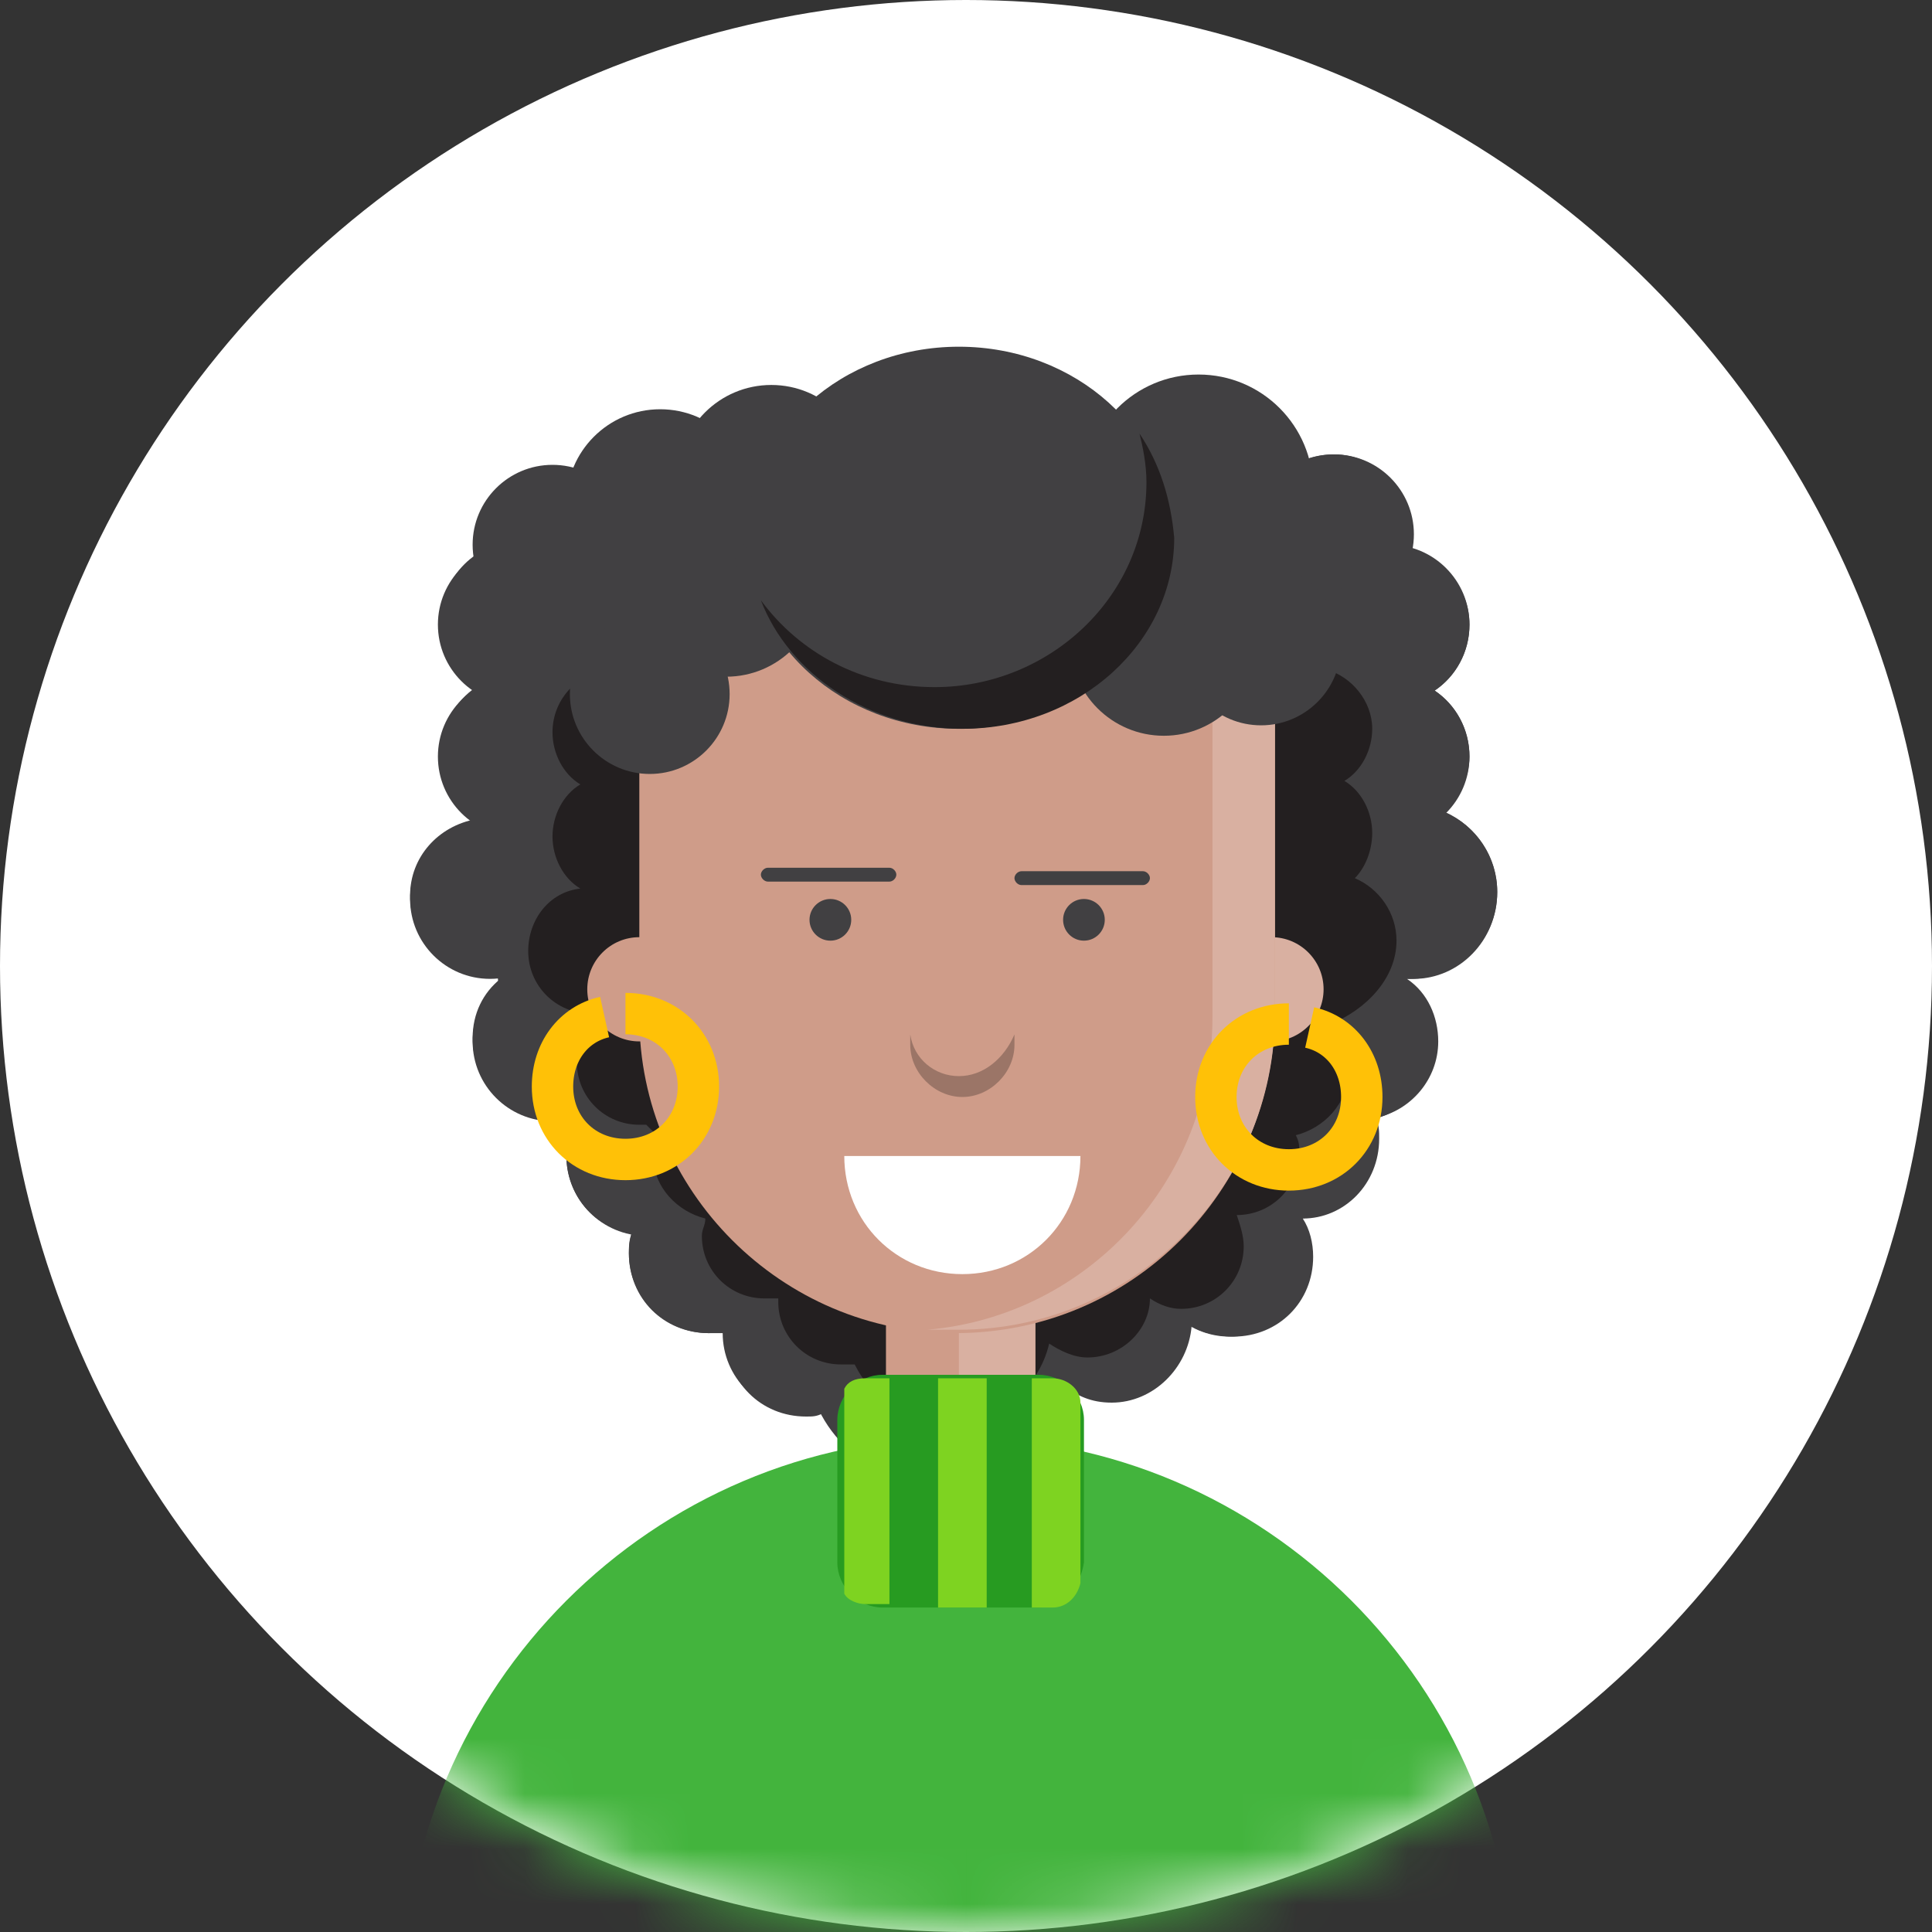 <svg width="35" height="35" viewBox="0 0 35 35" fill="none" xmlns="http://www.w3.org/2000/svg">
<rect x="0" y="0" width="35" height="35" fill="#333333" stroke="none"/>
<circle cx="17.5" cy="17.5" r="17.5" fill="white"/>
<mask id="mask0" mask-type="alpha" maskUnits="userSpaceOnUse" x="0" y="0" width="35" height="35">
<circle cx="17.5" cy="17.5" r="17.5" fill="white"/>
</mask>
<g mask="url(#mask0)">
<path d="M17.182 23.082C12.652 23.082 9.002 20.502 9.002 17.356V12.07C9.002 10.308 11.079 8.861 13.659 8.861H20.769C23.349 8.861 25.425 10.308 25.425 12.07V17.356C25.362 20.502 21.713 23.082 17.182 23.082Z" fill="#414042"/>
<path d="M14.54 25.599C15.339 25.599 15.987 24.951 15.987 24.151C15.987 23.352 15.339 22.704 14.54 22.704C13.74 22.704 13.092 23.352 13.092 24.151C13.092 24.951 13.74 25.599 14.54 25.599Z" fill="#414042"/>
<path d="M12.841 24.151C13.64 24.151 14.288 23.503 14.288 22.704C14.288 21.905 13.64 21.257 12.841 21.257C12.041 21.257 11.393 21.905 11.393 22.704C11.393 23.503 12.041 24.151 12.841 24.151Z" fill="#414042"/>
<path d="M23.475 22.075C24.274 22.075 24.922 21.427 24.922 20.628C24.922 19.828 24.274 19.18 23.475 19.18C22.675 19.18 22.027 19.828 22.027 20.628C22.027 21.427 22.675 22.075 23.475 22.075Z" fill="#414042"/>
<path d="M22.279 24.214C23.078 24.214 23.726 23.566 23.726 22.767C23.726 21.968 23.078 21.32 22.279 21.32C21.48 21.32 20.832 21.968 20.832 22.767C20.832 23.566 21.48 24.214 22.279 24.214Z" fill="#414042"/>
<path d="M20.077 25.347C20.876 25.347 21.524 24.699 21.524 23.9C21.524 23.101 20.876 22.453 20.077 22.453C19.278 22.453 18.63 23.101 18.63 23.9C18.63 24.699 19.278 25.347 20.077 25.347Z" fill="#414042"/>
<path d="M16.931 26.857C18.216 26.857 19.259 25.815 19.259 24.529C19.259 23.243 18.216 22.201 16.931 22.201C15.645 22.201 14.602 23.243 14.602 24.529C14.602 25.815 15.645 26.857 16.931 26.857Z" fill="#414042"/>
<path d="M11.708 22.39C12.507 22.39 13.155 21.742 13.155 20.942C13.155 20.143 12.507 19.495 11.708 19.495C10.909 19.495 10.261 20.143 10.261 20.942C10.261 21.742 10.909 22.39 11.708 22.39Z" fill="#414042"/>
<path d="M10.009 20.313C10.809 20.313 11.457 19.665 11.457 18.866C11.457 18.067 10.809 17.419 10.009 17.419C9.21 17.419 8.562 18.067 8.562 18.866C8.562 19.665 9.21 20.313 10.009 20.313Z" fill="#414042"/>
<path d="M8.877 17.733C9.676 17.733 10.324 17.085 10.324 16.286C10.324 15.487 9.676 14.839 8.877 14.839C8.077 14.839 7.429 15.487 7.429 16.286C7.429 17.085 8.077 17.733 8.877 17.733Z" fill="#414042"/>
<path d="M9.38 15.153C10.179 15.153 10.827 14.505 10.827 13.706C10.827 12.907 10.179 12.259 9.38 12.259C8.581 12.259 7.933 12.907 7.933 13.706C7.933 14.505 8.581 15.153 9.38 15.153Z" fill="#414042"/>
<path d="M9.38 12.762C10.179 12.762 10.827 12.114 10.827 11.315C10.827 10.516 10.179 9.868 9.38 9.868C8.581 9.868 7.933 10.516 7.933 11.315C7.933 12.114 8.581 12.762 9.38 12.762Z" fill="#414042"/>
<path d="M10.009 11.315C10.809 11.315 11.457 10.667 11.457 9.868C11.457 9.069 10.809 8.421 10.009 8.421C9.21 8.421 8.562 9.069 8.562 9.868C8.562 10.667 9.21 11.315 10.009 11.315Z" fill="#414042"/>
<path d="M24.544 20.313C25.344 20.313 25.992 19.665 25.992 18.866C25.992 18.067 25.344 17.419 24.544 17.419C23.745 17.419 23.097 18.067 23.097 18.866C23.097 19.665 23.745 20.313 24.544 20.313Z" fill="#414042"/>
<path d="M25.551 17.733C26.42 17.733 27.124 17.029 27.124 16.16C27.124 15.291 26.42 14.587 25.551 14.587C24.682 14.587 23.978 15.291 23.978 16.16C23.978 17.029 24.682 17.733 25.551 17.733Z" fill="#414042"/>
<path d="M25.174 15.153C25.973 15.153 26.621 14.505 26.621 13.706C26.621 12.907 25.973 12.259 25.174 12.259C24.374 12.259 23.726 12.907 23.726 13.706C23.726 14.505 24.374 15.153 25.174 15.153Z" fill="#414042"/>
<path d="M25.174 12.762C25.973 12.762 26.621 12.114 26.621 11.315C26.621 10.516 25.973 9.868 25.174 9.868C24.374 9.868 23.726 10.516 23.726 11.315C23.726 12.114 24.374 12.762 25.174 12.762Z" fill="#414042"/>
<path d="M24.167 11.126C24.966 11.126 25.614 10.478 25.614 9.679C25.614 8.88 24.966 8.232 24.167 8.232C23.368 8.232 22.72 8.88 22.72 9.679C22.72 10.478 23.368 11.126 24.167 11.126Z" fill="#414042"/>
<path d="M27.124 16.16C27.124 15.531 26.747 14.965 26.18 14.713C26.432 14.461 26.621 14.084 26.621 13.706C26.621 13.203 26.369 12.762 25.991 12.511C26.369 12.259 26.621 11.819 26.621 11.315C26.621 10.686 26.18 10.12 25.551 9.931C25.551 9.868 25.551 9.742 25.551 9.679C25.551 8.861 24.922 8.232 24.167 8.232C23.538 8.232 23.034 8.609 22.845 9.176C22.216 8.987 21.524 8.798 20.769 8.798H13.659C12.211 8.798 10.89 9.302 10.072 9.994C9.883 9.868 9.632 9.805 9.443 9.805C8.625 9.805 7.996 10.434 7.996 11.252C7.996 11.756 8.247 12.196 8.625 12.448C8.247 12.7 7.996 13.14 7.996 13.643C7.996 14.147 8.247 14.587 8.625 14.839C7.933 14.965 7.429 15.531 7.429 16.223C7.429 17.041 8.059 17.67 8.877 17.67C8.939 17.67 9.002 17.67 9.065 17.67V17.733C8.751 17.985 8.562 18.363 8.562 18.803C8.562 19.621 9.191 20.25 10.009 20.25C10.072 20.25 10.135 20.25 10.135 20.25C10.198 20.313 10.261 20.439 10.324 20.502C10.261 20.628 10.261 20.817 10.261 20.942C10.261 21.634 10.764 22.264 11.456 22.327C11.393 22.453 11.393 22.578 11.393 22.704C11.393 23.522 12.023 24.151 12.841 24.151C12.966 24.151 13.029 24.151 13.155 24.151C13.155 24.151 13.155 24.151 13.155 24.214C13.155 25.032 13.784 25.662 14.602 25.662C14.728 25.662 14.791 25.662 14.917 25.599C15.295 26.354 16.113 26.92 16.994 26.92C18.126 26.92 19.07 26.102 19.259 25.095C19.511 25.284 19.762 25.41 20.14 25.41C20.895 25.41 21.524 24.781 21.587 24.026C21.776 24.151 22.09 24.214 22.342 24.214C23.16 24.214 23.789 23.585 23.789 22.767C23.789 22.515 23.726 22.264 23.601 22.075C24.356 22.075 24.985 21.446 24.985 20.628C24.985 20.502 24.985 20.376 24.922 20.25C25.551 20.124 26.055 19.558 26.055 18.866C26.055 18.425 25.866 17.985 25.488 17.733C25.551 17.733 25.551 17.733 25.614 17.733C26.432 17.733 27.124 17.041 27.124 16.16ZM20.832 22.453C20.832 22.515 20.832 22.578 20.832 22.641C20.769 22.578 20.643 22.578 20.58 22.515C20.706 22.515 20.769 22.515 20.832 22.453ZM19.07 22.893C19.007 22.956 18.944 23.019 18.881 23.145C18.818 23.082 18.755 23.019 18.755 22.956C18.818 22.956 18.944 22.956 19.07 22.893ZM15.232 22.893C15.232 22.893 15.169 22.893 15.232 22.893C15.169 22.893 15.232 22.893 15.232 22.893ZM14.477 22.767C14.414 22.767 14.351 22.767 14.288 22.767C14.288 22.767 14.288 22.767 14.288 22.704C14.351 22.704 14.414 22.704 14.477 22.767Z" fill="#414042"/>
<path d="M25.299 17.041C25.299 16.538 24.985 16.097 24.544 15.909C24.733 15.72 24.859 15.405 24.859 15.091C24.859 14.713 24.67 14.335 24.356 14.147C24.67 13.958 24.859 13.58 24.859 13.203C24.859 12.699 24.481 12.259 24.041 12.133C24.041 12.07 24.041 12.007 24.041 11.944C24.041 11.315 23.538 10.812 22.908 10.812C22.405 10.812 22.027 11.126 21.839 11.567C21.335 11.378 20.769 11.315 20.203 11.315H14.54C13.344 11.315 12.337 11.693 11.645 12.259C11.519 12.196 11.331 12.133 11.142 12.133C10.513 12.133 10.009 12.636 10.009 13.266C10.009 13.643 10.198 14.021 10.513 14.21C10.198 14.398 10.009 14.776 10.009 15.153C10.009 15.531 10.198 15.909 10.513 16.097C9.946 16.16 9.569 16.663 9.569 17.23C9.569 17.859 10.072 18.362 10.701 18.362C10.764 18.362 10.827 18.362 10.827 18.362V18.425C10.575 18.614 10.45 18.929 10.45 19.243C10.45 19.873 10.953 20.376 11.582 20.376C11.645 20.376 11.645 20.376 11.708 20.376C11.771 20.439 11.834 20.502 11.897 20.565C11.834 20.691 11.834 20.816 11.834 20.942C11.834 21.509 12.274 21.949 12.778 22.075C12.778 22.201 12.715 22.264 12.715 22.39C12.715 23.019 13.218 23.522 13.848 23.522C13.91 23.522 13.973 23.522 14.099 23.522C14.099 23.522 14.099 23.522 14.099 23.585C14.099 24.214 14.603 24.718 15.232 24.718C15.295 24.718 15.421 24.718 15.483 24.718C15.798 25.347 16.427 25.787 17.182 25.787C18.063 25.787 18.818 25.158 19.007 24.34C19.196 24.466 19.448 24.592 19.699 24.592C20.328 24.592 20.832 24.088 20.832 23.522C21.021 23.648 21.209 23.711 21.398 23.711C22.027 23.711 22.531 23.207 22.531 22.578C22.531 22.39 22.468 22.201 22.405 22.012C23.034 22.012 23.538 21.509 23.538 20.879C23.538 20.753 23.538 20.691 23.475 20.565C23.978 20.439 24.419 19.998 24.419 19.432C24.419 19.055 24.23 18.74 23.978 18.551C24.041 18.551 24.041 18.551 24.104 18.551C24.733 18.299 25.299 17.733 25.299 17.041ZM20.328 22.075C20.328 22.138 20.328 22.201 20.328 22.264C20.266 22.201 20.203 22.201 20.14 22.138C20.203 22.138 20.266 22.075 20.328 22.075ZM18.881 22.452C18.818 22.515 18.756 22.578 18.756 22.641C18.692 22.578 18.692 22.515 18.63 22.515C18.692 22.452 18.756 22.452 18.881 22.452ZM15.232 22.327C15.169 22.327 15.106 22.327 15.043 22.327C15.043 22.327 15.043 22.327 15.043 22.264C15.106 22.264 15.169 22.264 15.232 22.327Z" fill="#231F20"/>
<path d="M23.097 11.315C23.896 11.315 24.544 10.667 24.544 9.868C24.544 9.069 23.896 8.421 23.097 8.421C22.298 8.421 21.65 9.069 21.65 9.868C21.65 10.667 22.298 11.315 23.097 11.315Z" fill="#414042"/>
<path d="M27.439 40.385H7.304V36.107C7.304 30.569 11.834 26.039 17.371 26.039C22.908 26.039 27.439 30.569 27.439 36.107V40.385Z" fill="#43B43D"/>
<path d="M17.875 28.367H16.868C16.427 28.367 16.05 27.99 16.05 27.549V22.83C16.05 22.39 16.427 22.012 16.868 22.012H17.938C18.378 22.012 18.756 22.39 18.756 22.83V27.549C18.693 27.99 18.315 28.367 17.875 28.367Z" fill="#CF9C89"/>
<path d="M17.875 28.367H17.371V21.949H18.756V27.486C18.693 27.99 18.315 28.367 17.875 28.367Z" fill="#D9B0A1"/>
<path d="M23.034 18.866C23.555 18.866 23.978 18.443 23.978 17.922C23.978 17.401 23.555 16.978 23.034 16.978C22.513 16.978 22.09 17.401 22.09 17.922C22.09 18.443 22.513 18.866 23.034 18.866Z" fill="#D9B0A1"/>
<path d="M17.308 24.151C14.162 24.151 11.582 21.572 11.582 18.425V13.14C11.582 11.378 13.03 9.868 14.854 9.868H19.825C21.587 9.868 23.097 11.315 23.097 13.14V18.425C23.034 21.572 20.517 24.151 17.308 24.151Z" fill="#CF9C89"/>
<path d="M19.825 9.868H18.692C20.454 9.868 21.965 11.315 21.965 13.14V18.425C21.965 21.383 19.699 23.837 16.805 24.089C16.994 24.089 17.182 24.089 17.371 24.089C20.517 24.089 23.097 21.509 23.097 18.363V13.077C23.034 11.315 21.587 9.868 19.825 9.868Z" fill="#D9B0A1"/>
<path d="M11.582 18.866C12.104 18.866 12.526 18.443 12.526 17.922C12.526 17.401 12.104 16.978 11.582 16.978C11.061 16.978 10.639 17.401 10.639 17.922C10.639 18.443 11.061 18.866 11.582 18.866Z" fill="#CF9C89"/>
<path d="M16.113 15.971H13.91C13.848 15.971 13.784 15.908 13.784 15.845C13.784 15.783 13.848 15.72 13.91 15.72H16.113C16.176 15.72 16.238 15.783 16.238 15.845C16.238 15.908 16.176 15.971 16.113 15.971Z" fill="#414042"/>
<path d="M20.706 16.034H18.504C18.441 16.034 18.378 15.971 18.378 15.908C18.378 15.845 18.441 15.783 18.504 15.783H20.706C20.769 15.783 20.832 15.845 20.832 15.908C20.832 15.971 20.769 16.034 20.706 16.034Z" fill="#414042"/>
<path d="M15.043 17.041C15.252 17.041 15.421 16.872 15.421 16.663C15.421 16.455 15.252 16.286 15.043 16.286C14.835 16.286 14.665 16.455 14.665 16.663C14.665 16.872 14.835 17.041 15.043 17.041Z" fill="#414042"/>
<path d="M19.636 17.041C19.845 17.041 20.014 16.872 20.014 16.663C20.014 16.455 19.845 16.286 19.636 16.286C19.428 16.286 19.259 16.455 19.259 16.663C19.259 16.872 19.428 17.041 19.636 17.041Z" fill="#414042"/>
<path d="M17.371 19.495C16.931 19.495 16.553 19.181 16.49 18.74C16.49 18.803 16.49 18.866 16.49 18.929C16.49 19.432 16.931 19.873 17.434 19.873C17.938 19.873 18.378 19.432 18.378 18.929C18.378 18.866 18.378 18.803 18.378 18.74C18.189 19.181 17.812 19.495 17.371 19.495Z" fill="#9B7567"/>
<path d="M19.573 20.942C19.573 22.138 18.63 23.082 17.434 23.082C16.238 23.082 15.295 22.138 15.295 20.942H19.573Z" fill="white"/>
<path d="M13.155 12.259C14.094 12.259 14.854 11.498 14.854 10.56C14.854 9.622 14.094 8.861 13.155 8.861C12.217 8.861 11.457 9.622 11.457 10.56C11.457 11.498 12.217 12.259 13.155 12.259Z" fill="#414042"/>
<path d="M11.771 14.021C12.57 14.021 13.218 13.373 13.218 12.574C13.218 11.774 12.57 11.126 11.771 11.126C10.972 11.126 10.324 11.774 10.324 12.574C10.324 13.373 10.972 14.021 11.771 14.021Z" fill="#414042"/>
<path d="M13.973 10.371C14.912 10.371 15.672 9.611 15.672 8.672C15.672 7.734 14.912 6.974 13.973 6.974C13.035 6.974 12.274 7.734 12.274 8.672C12.274 9.611 13.035 10.371 13.973 10.371Z" fill="#414042"/>
<path d="M21.084 13.329C22.022 13.329 22.782 12.568 22.782 11.63C22.782 10.692 22.022 9.931 21.084 9.931C20.145 9.931 19.385 10.692 19.385 11.63C19.385 12.568 20.145 13.329 21.084 13.329Z" fill="#414042"/>
<path d="M22.846 13.14C23.645 13.14 24.293 12.492 24.293 11.693C24.293 10.893 23.645 10.245 22.846 10.245C22.046 10.245 21.398 10.893 21.398 11.693C21.398 12.492 22.046 13.14 22.846 13.14Z" fill="#414042"/>
<path d="M21.713 10.938C22.86 10.938 23.789 10.008 23.789 8.861C23.789 7.714 22.86 6.785 21.713 6.785C20.566 6.785 19.637 7.714 19.637 8.861C19.637 10.008 20.566 10.938 21.713 10.938Z" fill="#414042"/>
<path d="M11.96 10.812C12.898 10.812 13.659 10.051 13.659 9.113C13.659 8.175 12.898 7.414 11.96 7.414C11.021 7.414 10.261 8.175 10.261 9.113C10.261 10.051 11.021 10.812 11.96 10.812Z" fill="#414042"/>
<path d="M17.371 13.203C19.491 13.203 21.209 11.653 21.209 9.742C21.209 7.831 19.491 6.281 17.371 6.281C15.251 6.281 13.533 7.831 13.533 9.742C13.533 11.653 15.251 13.203 17.371 13.203Z" fill="#414042"/>
<path d="M20.643 7.854C20.706 8.106 20.769 8.421 20.769 8.735C20.769 10.812 19.007 12.448 16.931 12.448C15.609 12.448 14.477 11.818 13.784 10.874C14.288 12.196 15.735 13.203 17.434 13.203C19.573 13.203 21.272 11.63 21.272 9.742C21.209 9.05 21.021 8.421 20.643 7.854Z" fill="#231F20"/>
<path d="M11.331 18.362C12.086 18.362 12.652 18.929 12.652 19.684C12.652 20.439 12.086 21.005 11.331 21.005C10.575 21.005 10.009 20.439 10.009 19.684C10.009 19.055 10.387 18.551 10.953 18.425" stroke="#FFC107" stroke-width="0.75" stroke-miterlimit="10"/>
<path d="M23.349 18.551C22.594 18.551 22.027 19.117 22.027 19.873C22.027 20.628 22.594 21.194 23.349 21.194C24.104 21.194 24.67 20.628 24.67 19.873C24.67 19.243 24.293 18.74 23.726 18.614" stroke="#FFC107" stroke-width="0.75" stroke-miterlimit="10"/>
<path d="M18.819 29.122H15.987C15.546 29.122 15.169 28.745 15.169 28.304V25.724C15.169 25.284 15.546 24.906 15.987 24.906H18.819C19.259 24.906 19.637 25.284 19.637 25.724V28.304C19.573 28.745 19.259 29.122 18.819 29.122Z" fill="#279B21"/>
<path d="M19.573 25.41C19.573 25.158 19.322 24.969 19.07 24.969H18.692V29.122H19.07C19.322 29.122 19.511 28.933 19.573 28.682V25.41Z" fill="#7ED321"/>
<path d="M17.875 24.969H16.994V29.122H17.875V24.969Z" fill="#7ED321"/>
<path d="M16.113 24.969H15.672C15.483 24.969 15.358 25.032 15.295 25.158V28.871C15.358 28.996 15.546 29.059 15.672 29.059H16.113V24.969Z" fill="#7ED321"/>
</g>
</svg>
